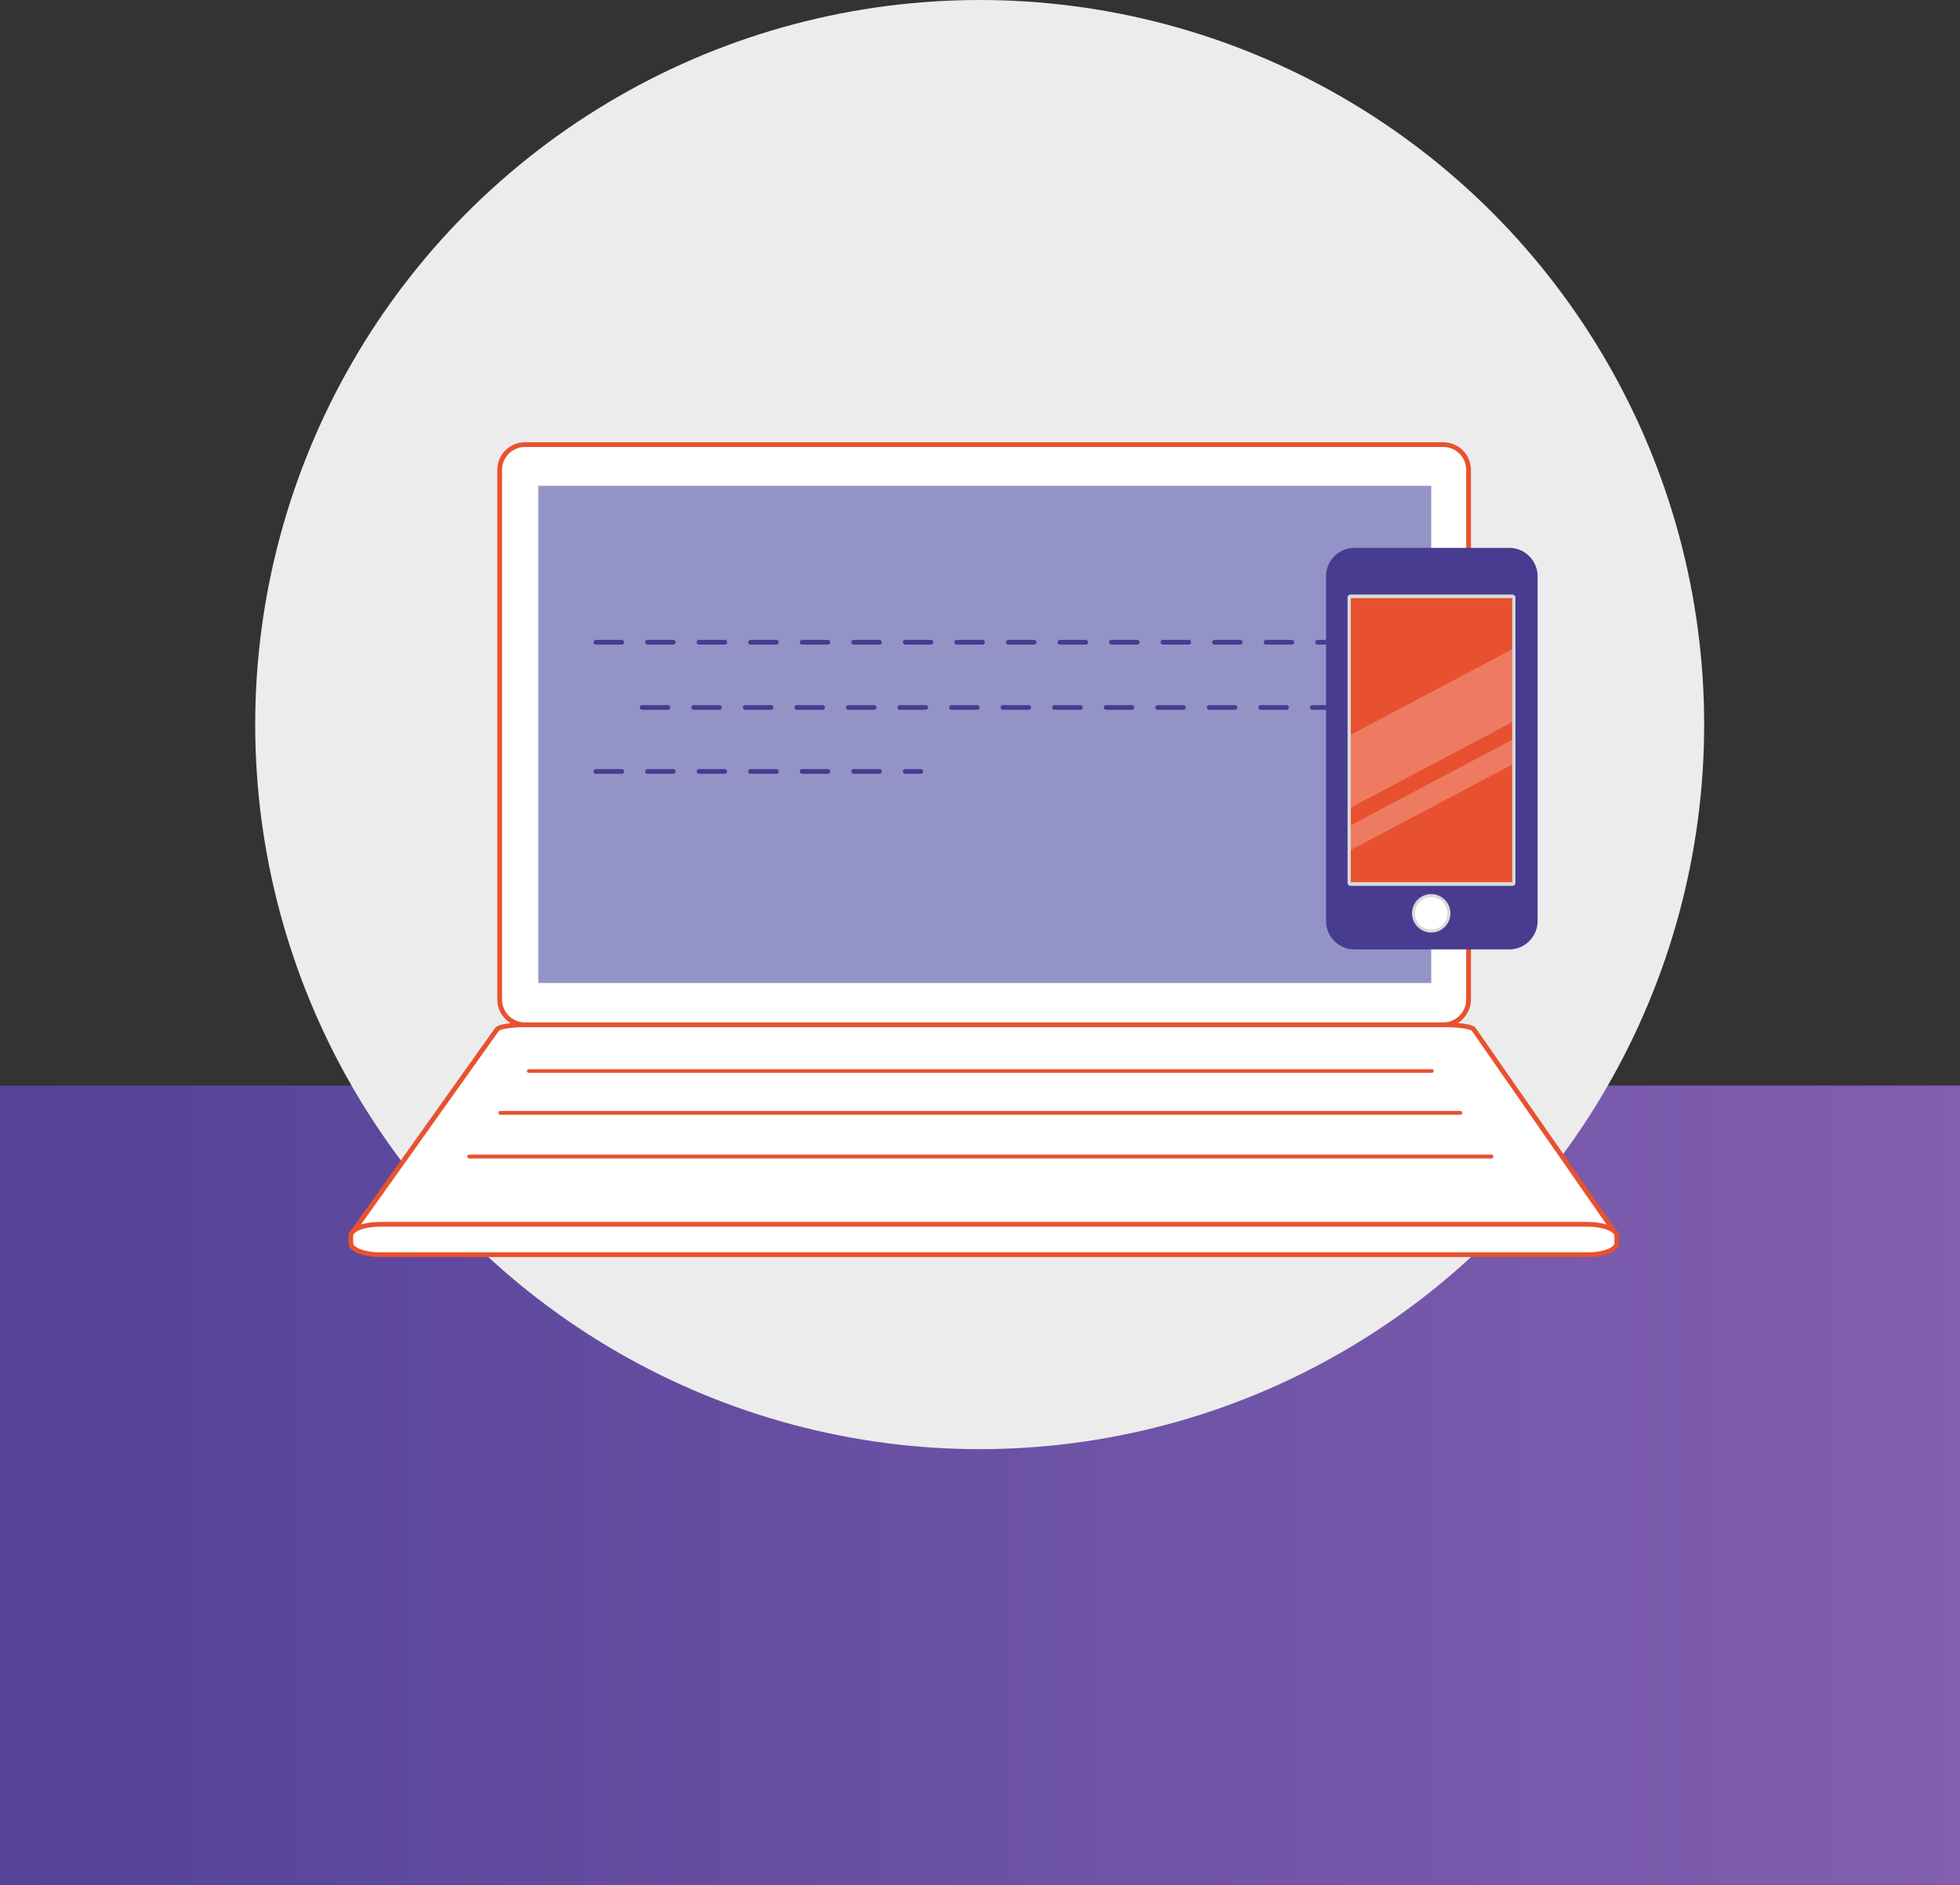 <svg id="Layer_1" data-name="Layer 1" xmlns="http://www.w3.org/2000/svg" xmlns:xlink="http://www.w3.org/1999/xlink" viewBox="0 0 309.5 297.6"><rect x="0" y="0" width="309.5" height="297.6" fill="#333333" stroke="none"/><defs><style>.cls-1{fill:url(#linear-gradient);}.cls-2{fill:#ececec;}.cls-10,.cls-3,.cls-7{fill:#fff;}.cls-11,.cls-12,.cls-13,.cls-3{stroke:#e8512f;}.cls-11,.cls-12,.cls-13,.cls-3,.cls-5,.cls-7{stroke-linecap:round;stroke-linejoin:round;}.cls-3,.cls-5{stroke-width:0.75px;}.cls-4{fill:#9493c8;}.cls-11,.cls-12,.cls-13,.cls-5{fill:none;}.cls-5{stroke:#473c8f;stroke-dasharray:4.07;}.cls-6{fill:#473c8f;}.cls-7{stroke:#d9d9d9;stroke-width:0.47px;}.cls-8{fill:#e8512f;}.cls-9{fill:#d9d9d9;}.cls-10{opacity:0.24;isolation:isolate;}.cls-11{stroke-width:0.58px;}.cls-12{stroke-width:0.6px;}.cls-13{stroke-width:0.62px;}</style><linearGradient id="linear-gradient" x1="4.55" y1="-43.57" x2="314.05" y2="-43.57" gradientTransform="translate(-4.55 278.07)" gradientUnits="userSpaceOnUse"><stop offset="0.01" stop-color="#544399"/><stop offset="1" stop-color="#825fb0"/></linearGradient></defs><title>Startup</title><rect class="cls-1" y="171.4" width="309.5" height="126.2"/><circle class="cls-2" cx="154.7" cy="114.4" r="114.4"/><path class="cls-3" d="M231.9,157.8a4,4,0,0,1-4,4H82.9a4,4,0,0,1-4-4V74.2a4,4,0,0,1,4-4h145a4,4,0,0,1,4,4Z"/><rect class="cls-4" x="85" y="76.7" width="141" height="78.5"/><path class="cls-3" d="M255.3,195c.3.4-2.2.6-4.8.6H60.6c-2.6,0-5.4-.3-5.1-.8l23-32.3c.3-.4,2.3-.7,4.6-.7h145c2.2,0,4.3.3,4.6.7Z"/><path class="cls-3" d="M255.3,196.3c0,1-2,1.8-4.6,1.8H60c-2.5,0-4.6-.8-4.6-1.8v-1.2c0-1,2-1.8,4.6-1.8H250.7c2.5,0,4.6.8,4.6,1.8Z"/><line class="cls-5" x1="94.1" y1="101.4" x2="213.5" y2="101.4"/><line class="cls-5" x1="94.1" y1="121.8" x2="145.4" y2="121.8"/><line class="cls-5" x1="101.4" y1="111.7" x2="214.1" y2="111.7"/><path class="cls-6" d="M242.8,145.4a4.49,4.49,0,0,1-4.46,4.5H213.9a4.49,4.49,0,0,1-4.5-4.46V91a4.49,4.49,0,0,1,4.46-4.5H238.3A4.49,4.49,0,0,1,242.8,91V145.4Z"/><path class="cls-7" d="M228.8,144.2a2.8,2.8,0,1,1-2.8-2.8,2.8,2.8,0,0,1,2.8,2.8Z"/><path class="cls-8" d="M213.3,139.5a.22.22,0,0,1-.2-.2V94.4a.22.22,0,0,1,.2-.2h25.5a.22.22,0,0,1,.2.2v44.9a.22.22,0,0,1-.2.2Z"/><path class="cls-9" d="M238.8,94.4v44.9H213.3V94.4h25.5m0-.5H213.3a.47.47,0,0,0-.5.44v45a.47.47,0,0,0,.44.5H238.8a.47.47,0,0,0,.5-.44v-45a.47.47,0,0,0-.44-.5Z"/><polygon class="cls-10" points="238.8 102.5 213.3 116 213.3 127.5 238.8 114 238.8 102.5"/><polygon class="cls-10" points="238.8 116.8 213.3 130.3 213.3 134.2 238.8 120.7 238.8 116.8"/><path class="cls-9" d="M238.8,94.4v44.9H213.3V94.4h25.5m0-.5H213.3a.47.47,0,0,0-.5.44v45a.47.47,0,0,0,.44.5H238.8a.47.47,0,0,0,.5-.44v-45a.47.47,0,0,0-.44-.5Z"/><line class="cls-11" x1="83.5" y1="169.1" x2="226.1" y2="169.1"/><line class="cls-12" x1="79" y1="175.7" x2="230.6" y2="175.7"/><line class="cls-13" x1="74.1" y1="182.6" x2="235.5" y2="182.6"/></svg>